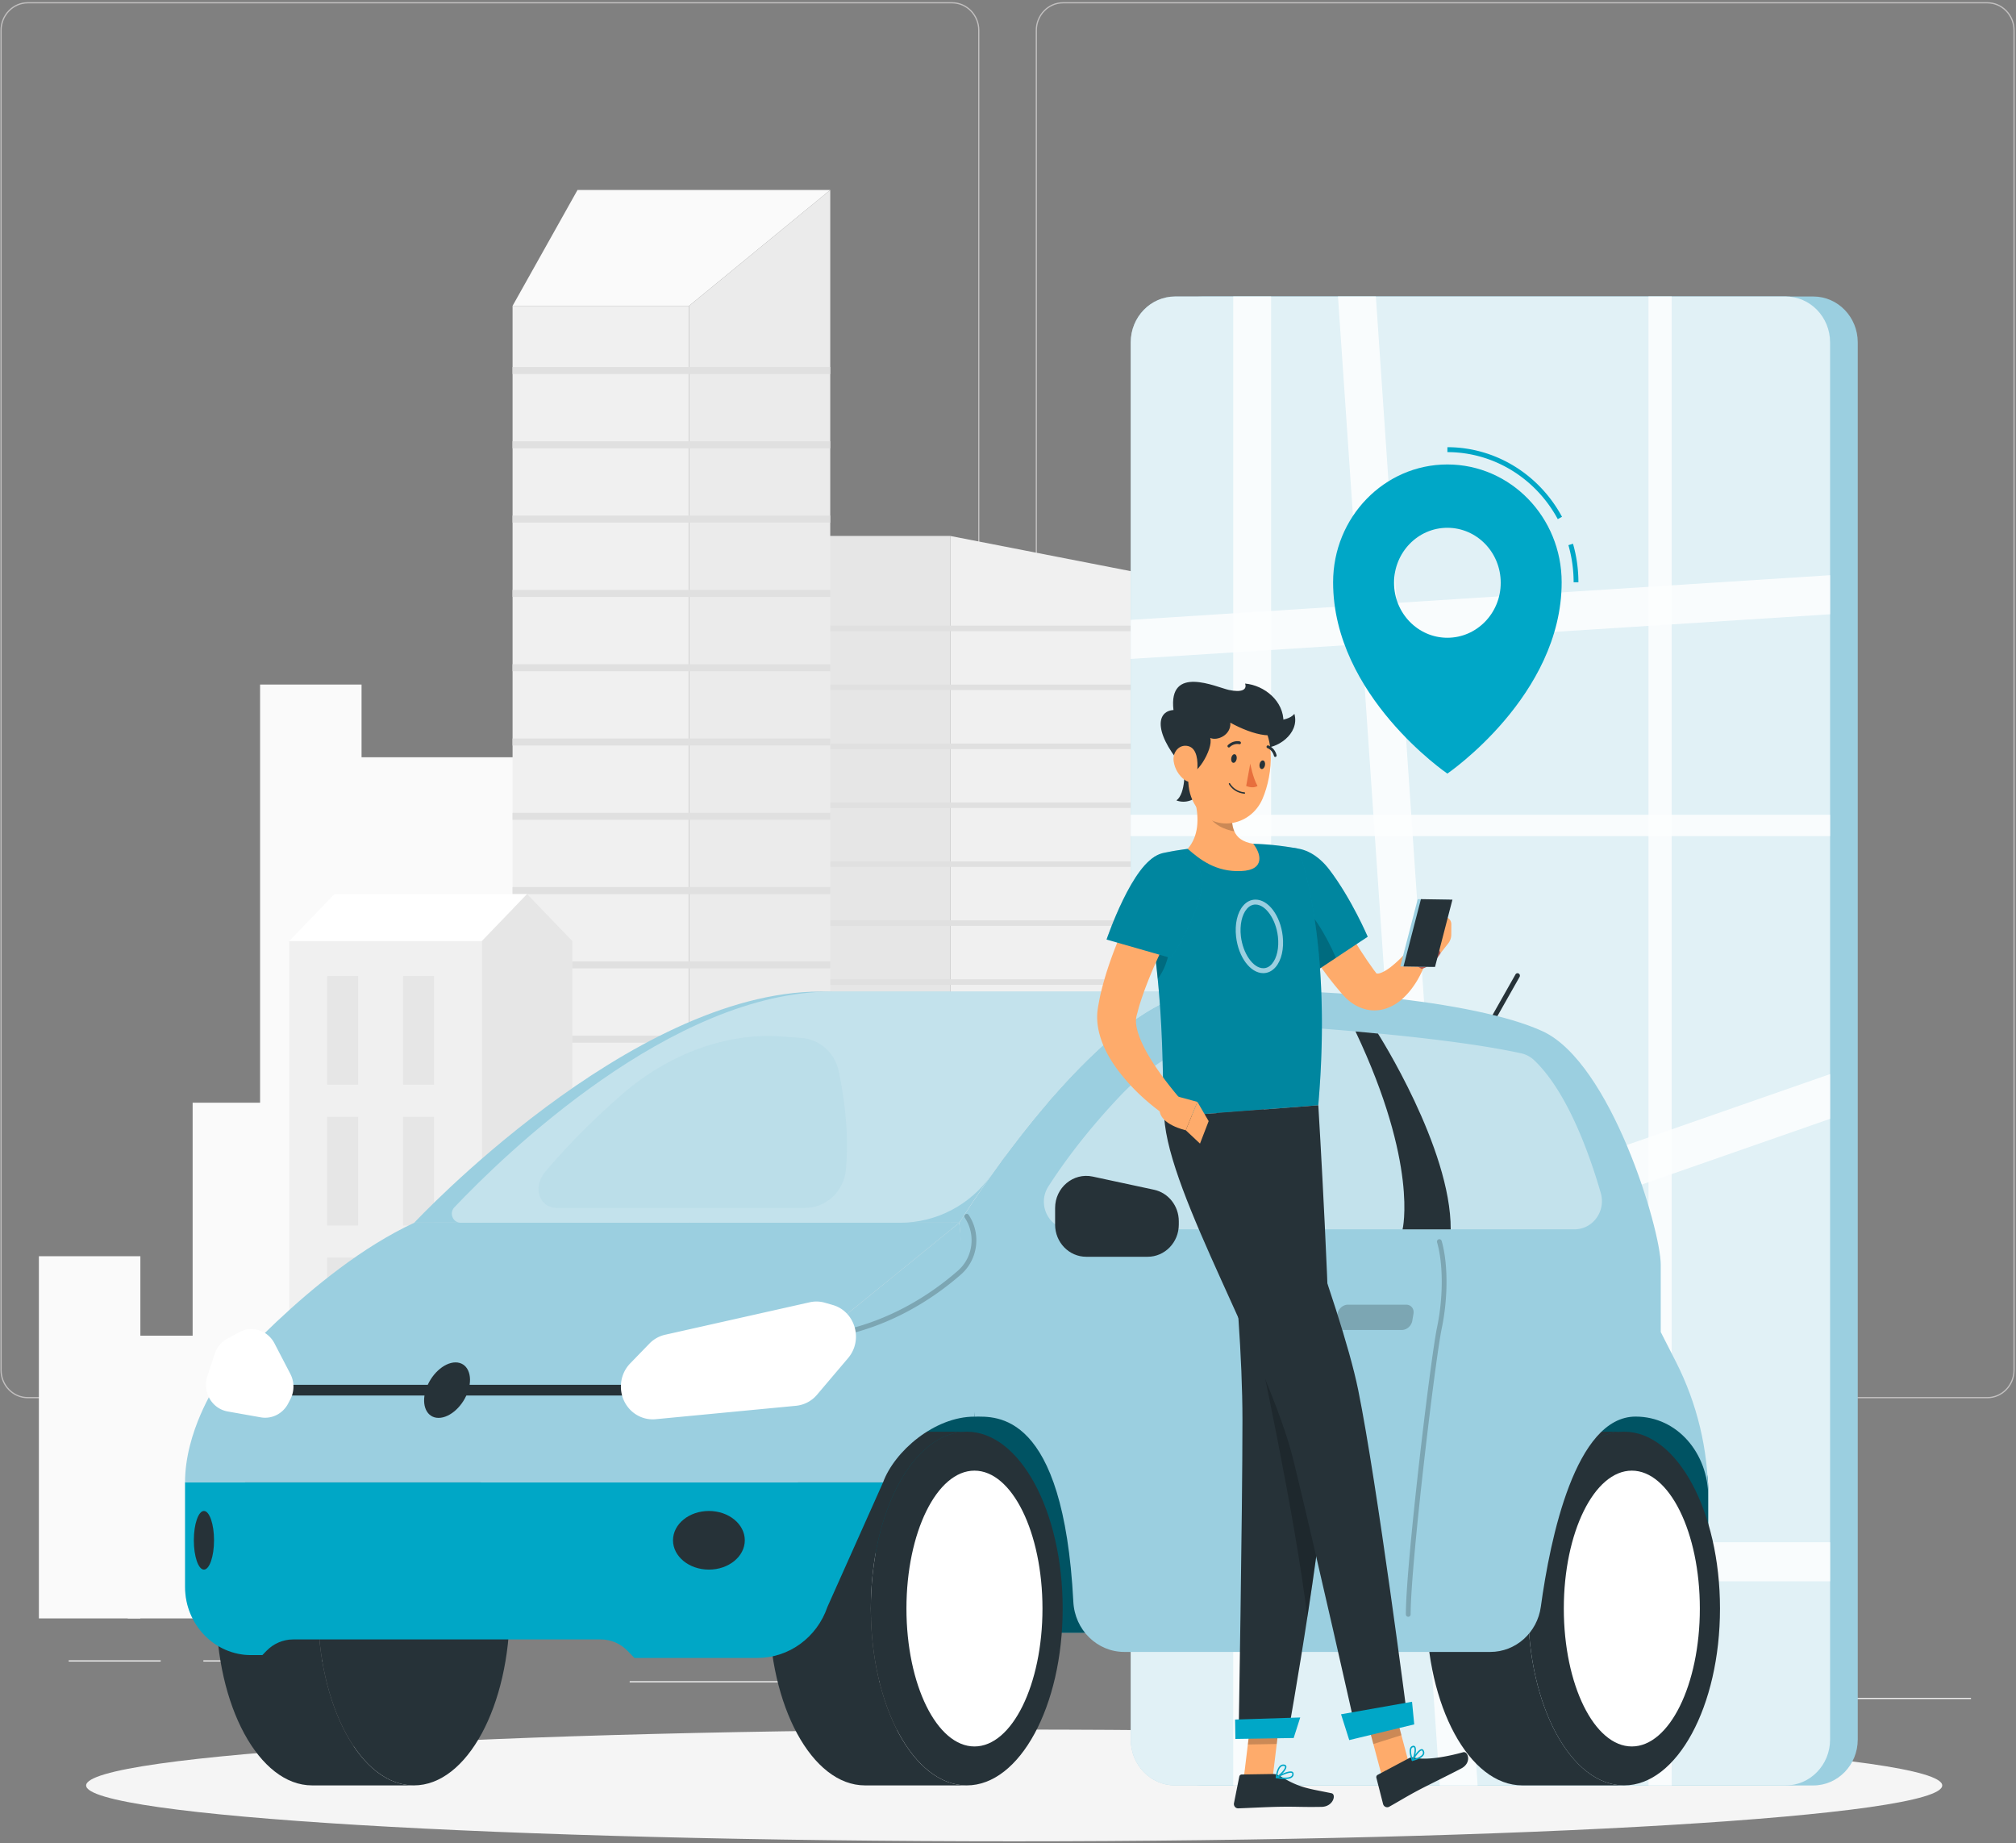 <svg width="652" height="596" fill="none" xmlns="http://www.w3.org/2000/svg"><rect width="100%" height="100%" fill="#808080" stroke="none"/><path d="M307.891 452.129H8.988c-4.876 0-8.84-4.086-8.84-9.113V9.813C.149 4.786 4.113.7 8.989.7h298.919c4.876 0 8.839 4.086 8.839 9.113v433.203c-.016 5.027-3.978 9.113-8.855 9.113zM8.988 1.099C4.328 1.1.536 5.01.536 9.813v433.203c0 4.804 3.793 8.714 8.452 8.714h298.919c4.659 0 8.452-3.91 8.452-8.714V9.813c0-4.804-3.793-8.714-8.452-8.714H8.988zm633.736 451.03H343.805c-4.876 0-8.839-4.086-8.839-9.113V9.813c0-5.027 3.963-9.113 8.839-9.113h298.919c4.876 0 8.839 4.086 8.839 9.113v433.203c0 5.027-3.963 9.113-8.839 9.113zM343.805 1.099c-4.66 0-8.452 3.91-8.452 8.714v433.203c0 4.804 3.792 8.714 8.452 8.714h298.919c4.659 0 8.452-3.91 8.452-8.714V9.813c0-4.804-3.793-8.714-8.452-8.714H343.805z" fill="#C2C0C0"/><path d="M637.445 548.99h-40.248v.399h40.248v-.399zm-145.311 4.341h-69.706v.399h69.706v-.399zm103.515-19.152h-94.103v.399h94.103v-.399zm-543.673 2.682H22.208v.399h29.768v-.399zm99.381 0H65.769v.399h85.588v-.399zm167.571 6.735H203.649v.399h115.279v-.399z" fill="#EBEBEB"/><path d="M45.397 406.196H12.58V523.31h32.817V406.196z" fill="#FAFAFA"/><path d="M74.128 431.892H41.31v91.418h32.818v-91.418z" fill="#FAFAFA"/><path d="M95.119 356.56H62.3v166.75h32.82V356.56z" fill="#FAFAFA"/><path d="M116.93 221.347H84.113V523.31h32.817V221.347z" fill="#FAFAFA"/><path d="M198.107 244.856h-88.065V523.31h88.065V244.856zm342.402 278.45h37.493v-80.151h-37.493v80.151z" fill="#FAFAFA"/><path d="M507.669 523.315h37.492v-62.563h-37.492v62.563z" fill="#FAFAFA"/><path d="M483.691 523.304h37.493v-114.13h-37.493v114.13z" fill="#FAFAFA"/><path d="M458.776 523.306h37.492V316.64h-37.492v206.666z" fill="#FAFAFA"/><path d="M478.93 270.839H363.867V523.31H478.93V270.839z" fill="#F0F0F0"/><path d="M467.97 281.421h-5.48v30.723h5.48v-30.723zm0 48.055h-5.48v30.723h5.48v-30.723zm0 48.04h-5.48v30.723h5.48v-30.723zm0 48.039h-5.48v30.723h5.48v-30.723zm0 48.056h-5.48v30.723h5.48v-30.723zm-19.412-192.19h-5.48v30.723h5.48v-30.723zm0 48.055h-5.48v30.723h5.48v-30.723zm0 48.04h-5.48v30.723h5.48v-30.723zm0 48.039h-5.48v30.723h5.48v-30.723zm0 48.056h-5.48v30.723h5.48v-30.723zm-19.412-192.19h-5.479v30.723h5.479v-30.723zm0 48.055h-5.479v30.723h5.479v-30.723zm0 48.04h-5.479v30.723h5.479v-30.723zm0 48.039h-5.479v30.723h5.479v-30.723zm0 48.056h-5.479v30.723h5.479v-30.723zm-19.412-192.19h-5.48v30.723h5.48v-30.723zm0 48.055h-5.48v30.723h5.48v-30.723zm0 48.04h-5.48v30.723h5.48v-30.723zm0 48.039h-5.48v30.723h5.48v-30.723zm0 48.056h-5.48v30.723h5.48v-30.723zm-19.427-192.19h-5.48v30.723h5.48v-30.723zm0 48.055h-5.48v30.723h5.48v-30.723zm0 48.04h-5.48v30.723h5.48v-30.723zm0 48.039h-5.48v30.723h5.48v-30.723zm0 48.056h-5.48v30.723h5.48v-30.723z" fill="#F5F5F5"/><path opacity=".5" d="M363.867 270.839h23.7l10.31 252.471h-34.01V270.839z" fill="#E0E0E0"/><path d="M307.304 173.292l68.236 13.31V523.31h-68.236V173.292z" fill="#F0F0F0"/><path d="M307.303 173.292h-54.597V523.31h54.597V173.292z" fill="#E6E6E6"/><path d="M252.709 204.089h122.833v-1.787H252.709v1.787zm0 19.06h122.833v-1.787H252.709v1.787zm0 19.061h122.833v-1.788H252.709v1.788zm0 19.044h122.833v-1.788H252.709v1.788zm0 19.06h122.833v-1.787H252.709v1.787zm0 19.06h122.833v-1.787H252.709v1.787zm0 19.06h122.833v-1.787H252.709v1.787zm0 19.061h122.833v-1.788H252.709v1.788zm0 19.06h122.833v-1.788H252.709v1.788zm0 19.06h122.833v-1.787H252.709v1.787zm0 19.06h122.833v-1.787H252.709v1.787zm0 19.044h122.833v-1.787H252.709v1.787zm0 19.061h122.833v-1.788H252.709v1.788zm0 19.06h122.833v-1.788H252.709v1.788zm0 19.06h122.833v-1.787H252.709v1.787zm0 19.06h122.833v-1.787H252.709v1.787zm0 19.06h122.833v-1.787H252.709v1.787z" fill="#E0E0E0"/><path d="M222.845 98.902H165.77V523.31h57.075V98.902z" fill="#F0F0F0"/><path d="M222.845 98.902H165.77l21.006-37.474h81.735l-45.666 37.474z" fill="#FAFAFA"/><path d="M222.845 98.902l45.666-37.474V523.31h-45.666V98.902z" fill="#EBEBEB"/><path d="M268.511 118.677H165.77v2.266h102.741v-2.266zm0 24.019H165.77v2.267h102.741v-2.267zm0 24.02H165.77v2.266h102.741v-2.266zm0 24.036H165.77v2.266h102.741v-2.266zm0 24.02H165.77v2.266h102.741v-2.266zm0 24.02H165.77v2.266h102.741v-2.266zm0 24.019H165.77v2.267h102.741v-2.267zm0 24.02H165.77v2.266h102.741v-2.266zm0 24.02H165.77v2.266h102.741v-2.266zm0 24.035H165.77v2.267h102.741v-2.267zm0 24.02H165.77v2.267h102.741v-2.267zm0 24.02H165.77v2.267h102.741v-2.267zm0 24.02H165.77v2.266h102.741v-2.266zm0 24.02H165.77v2.266h102.741v-2.266zm0 24.02H165.77v2.266h102.741v-2.266zm0 24.035H165.77v2.267h102.741v-2.267zm0 24.02H165.77v2.267h102.741v-2.267z" fill="#E0E0E0"/><path d="M155.863 304.275H93.556V523.31h62.307V304.275z" fill="#F0F0F0"/><path d="M115.816 315.591h-10v35.16h10v-35.16zm24.536 0h-10v35.16h10v-35.16zm-24.536 45.534h-10v35.16h10v-35.16zm24.536 0h-10v35.16h10v-35.16zm-24.536 45.518h-10v35.16h10v-35.16zm24.536 0h-10v35.16h10v-35.16zm-24.536 45.534h-10v35.16h10v-35.16zm24.536 0h-10v35.16h10v-35.16z" fill="#E6E6E6"/><path d="M155.847 304.275H93.556l14.613-15.178h62.307l-14.629 15.178z" fill="#fff"/><path d="M155.847 304.275l14.629-15.178 14.613 15.178V523.31h-29.242V304.275z" fill="#E6E6E6"/><path d="M328 595.386c165.764 0 300.142-8.089 300.142-18.067S493.764 559.252 328 559.252s-300.142 8.089-300.142 18.067S162.236 595.386 328 595.386z" fill="#F5F5F5"/><path d="M389.022 95.87h197.417c7.941 0 14.38 6.639 14.38 14.827v451.795c0 8.188-6.439 14.827-14.38 14.827H389.022c-7.941 0-14.381-6.639-14.381-14.827V110.697c0-8.188 6.44-14.827 14.381-14.827z" fill="#9BCFE0"/><path d="M380.075 95.87h197.416c7.941 0 14.381 6.639 14.381 14.827v451.795c0 8.188-6.44 14.827-14.381 14.827H380.075c-7.941 0-14.381-6.639-14.381-14.827V110.697c0-8.188 6.44-14.827 14.381-14.827z" fill="#9BCFE0"/><path opacity=".7" d="M380.075 95.87h197.416c7.941 0 14.381 6.639 14.381 14.827v451.795c0 8.188-6.44 14.827-14.381 14.827H380.075c-7.941 0-14.381-6.639-14.381-14.827V110.697c0-8.188 6.44-14.827 14.381-14.827z" fill="#fff"/><g opacity=".9" fill="#fff"><path opacity=".9" d="M411.097 95.87h-12.245v481.433h12.245V95.87zm129.552 0h-7.508v481.433h7.508V95.87z"/><path opacity=".9" d="M365.694 200.44v12.624l226.178-14.444v-12.624L365.694 200.44zm.008 298.247v12.625H591.88v-12.625H365.702zm-.009-235.225v6.879h226.178v-6.879H365.693zm.001 162.748v14.46l226.178-78.907v-14.459L365.694 426.21z"/><path opacity=".9" d="M444.967 95.87h-12.245l32.911 481.449h12.244l-32.91-481.45z"/></g><path d="M552.444 527.923H283.185v-86.535H520.54l22.152 18.561c6.176 5.171 9.752 12.944 9.752 21.147v46.827z" fill="#00A7C7"/><path opacity=".5" d="M552.444 527.923H283.185v-86.535H520.54l22.152 18.561c6.176 5.171 9.752 12.944 9.752 21.147v46.827z" fill="#000"/><path d="M281.638 520.118c0-31.584 13.885-57.184 31.021-57.184h-32.91c-17.136 0-31.022 25.6-31.022 57.184 0 31.585 13.886 57.185 31.022 57.185h32.91c-17.136.016-31.021-25.6-31.021-57.185z" fill="#263238"/><path d="M312.66 577.303c17.133 0 31.022-25.602 31.022-57.185 0-31.582-13.889-57.184-31.022-57.184s-31.022 25.602-31.022 57.184c0 31.583 13.889 57.185 31.022 57.185z" fill="#263238"/><path d="M315.152 564.711c12.149 0 21.997-19.965 21.997-44.593 0-24.627-9.848-44.592-21.997-44.592s-21.997 19.965-21.997 44.592c0 24.628 9.848 44.593 21.997 44.593z" fill="#fff"/><path d="M102.828 520.118c0-31.584 13.886-57.184 31.022-57.184h-32.911c-17.136 0-31.021 25.6-31.021 57.184 0 31.585 13.885 57.185 31.021 57.185h32.911c-17.136.016-31.022-25.6-31.022-57.185z" fill="#263238"/><path d="M133.85 577.303c17.133 0 31.022-25.602 31.022-57.185 0-31.582-13.889-57.184-31.022-57.184s-31.022 25.602-31.022 57.184c0 31.583 13.889 57.185 31.022 57.185zm360.374-57.185c0-31.584 13.886-57.184 31.022-57.184h-32.911c-17.136 0-31.022 25.6-31.022 57.184 0 31.585 13.886 57.185 31.022 57.185h32.911c-17.121.016-31.022-25.6-31.022-57.185z" fill="#263238"/><path d="M525.246 577.303c17.133 0 31.022-25.602 31.022-57.185 0-31.582-13.889-57.184-31.022-57.184s-31.022 25.602-31.022 57.184c0 31.583 13.889 57.185 31.022 57.185z" fill="#263238"/><path d="M527.754 564.711c12.148 0 21.997-19.965 21.997-44.593 0-24.627-9.849-44.592-21.997-44.592-12.149 0-21.998 19.965-21.998 44.592 0 24.628 9.849 44.593 21.998 44.593z" fill="#fff"/><path d="M244.981 536.078h-39.799l-2.229-2.298c-2.291-2.362-5.403-3.687-8.654-3.687H94.84c-3.25 0-6.362 1.325-8.653 3.687l-1.347 1.389h-3.622c-11.796 0-21.363-9.864-21.363-22.025v-33.819h225.73l-17.988 40.251c-3.39 9.911-12.446 16.502-22.616 16.502z" fill="#00A7C7"/><path opacity=".2" d="M244.981 536.078h-39.799l-2.229-2.298c-2.291-2.362-5.403-3.687-8.654-3.687H94.84c-3.25 0-6.362 1.325-8.653 3.687l-1.347 1.389h-3.622c-11.796 0-21.363-9.864-21.363-22.025v-33.819h225.73l-17.988 40.251c-3.39 9.911-12.446 16.502-22.616 16.502z" fill="#00A7C7"/><path d="M479.951 335.429a.69.69 0 01-.387-.111.806.806 0 01-.278-1.086l10.836-19.152a.754.754 0 011.052-.287.804.804 0 01.279 1.085l-10.836 19.152a.76.76 0 01-.666.399z" fill="#263238"/><path d="M537.104 430.71v-21.769c0-11.443-16.13-65.436-38.313-75.539-22.183-10.102-75.852-14.635-109.645-12.768-33.793 1.868-78.886 74.741-78.886 74.741l4.907 62.691c6.873 0 28.746-2.123 31.966 59.898.465 9.065 7.694 16.183 16.486 16.183h118.36c8.22 0 15.202-6.224 16.347-14.635 3.034-22.105 11.177-61.462 30.651-61.462 13.669 0 23.483 12.066 23.483 25.903 0-15.194-3.591-30.164-10.449-43.619l-4.907-9.624z" fill="#9BCFE0"/><path d="M265.29 320.618c-61.579 0-131.316 74.741-131.316 74.741h176.27s45.094-72.889 78.886-74.741H265.29z" fill="#9BCFE0"/><path opacity=".4" d="M269.068 320.618c-51.874 0-106.255 53.036-122.122 69.762-1.765 1.867-.495 4.979 2.028 4.979h142.199c11.579 0 22.508-5.65 29.35-15.29 15.279-21.482 44.753-58.142 68.592-59.466H269.068v.015z" fill="#fff"/><path d="M310.244 395.375l-65.124 52.971-175.218-.574S59.84 462.838 59.84 479.341h225.745c3.699-10.103 16.656-21.275 29.567-21.275 0-18.801-4.908-62.691-4.908-62.691z" fill="#9BCFE0"/><path opacity=".2" d="M267.628 432.737a.773.773 0 01-.758-.67c-.062-.431.232-.846.65-.91 19.195-3 33.576-12.672 42.26-20.269 4.923-4.293 5.883-11.667 2.245-17.141a.792.792 0 01.201-1.101.74.74 0 011.068.207c4.087 6.145 3.003 14.428-2.523 19.264-8.839 7.725-23.468 17.572-43.019 20.62h-.124z" fill="#000"/><path d="M69.918 447.772s30.774-36.98 64.056-52.397h176.27l-65.124 52.971-175.202-.574z" fill="#9BCFE0"/><path d="M206.219 447.772H90.629v3.463h115.59v-3.463z" fill="#263238"/><path d="M203.819 440.845l6.208-6.4a10.19 10.19 0 015.077-2.857l46.765-10.501a9.9 9.9 0 014.97.159l2.492.718c7.275 2.107 9.922 11.316 4.953 17.173l-10.046 11.843a10.204 10.204 0 01-6.78 3.575l-45.434 4.341c-3.034.287-6.037-.83-8.205-3.048-4.009-4.134-4.024-10.869 0-15.003zm-109.923 3.384l-5.14-9.88a8.715 8.715 0 00-3.095-3.351 8.196 8.196 0 00-8.267-.24l-3.885 2.107c-1.92 1.038-3.375 2.793-4.072 4.916l-2.383 7.23c-1.672 5.059 1.455 10.469 6.563 11.379l10.697 1.899c3.576.639 7.152-1.149 8.87-4.452l.712-1.357a8.93 8.93 0 000-8.251z" fill="#fff"/><path opacity=".4" d="M346.251 397.498h162.973c5.944 0 10.186-5.889 8.483-11.763-3.7-12.784-10.852-32.734-21.533-42.916a8.906 8.906 0 00-4.226-2.235c-19.21-4.197-50.093-6.99-73.003-8.618-21.022-1.484-41.595 6.575-56.363 22.073-7.771 8.171-16.161 18.162-23.514 29.574-3.824 5.953.279 13.885 7.183 13.885z" fill="#fff"/><path d="M240.878 498.046c0 5.235-5.201 9.48-11.61 9.48s-11.61-4.245-11.61-9.48 5.201-9.48 11.61-9.48 11.61 4.245 11.61 9.48zm-93.545-57.52c3.808 0 5.665 4.022 4.148 8.969-1.517 4.964-5.836 8.97-9.644 8.97s-5.665-4.022-4.148-8.97c1.517-4.947 5.836-8.969 9.644-8.969zm-78.113 57.52c0 5.235-1.47 9.48-3.266 9.48-1.81 0-3.266-4.245-3.266-9.48s1.47-9.48 3.266-9.48 3.267 4.245 3.267 9.48zm272.015-102.064v-5.379c0-6.591 5.867-11.507 12.137-10.166l19.845 4.261c4.675 1.005 8.019 5.251 8.019 10.166v1.118c0 5.729-4.505 10.39-10.078 10.39h-19.845c-5.573 0-10.078-4.661-10.078-10.39zM445.648 334.2s-2.647-.271-7.26-.686c20.418 43.108 15.217 64 15.217 64h15.572c.14-26.254-23.529-63.314-23.529-63.314z" fill="#263238"/><path opacity=".2" d="M273.572 378.202c-.665 7.023-6.377 12.369-13.22 12.369h-80.217c-5.851 0-7.972-6.719-3.746-11.746 8.142-9.656 16.904-18.115 24.861-25.026 15.108-13.119 33.87-19.934 51.409-18.673 2.136.16 4.35.319 6.641.495 5.867.463 10.743 4.868 11.966 10.805 2.895 13.917 3.003 24.482 2.306 31.776z" fill="#9BCFE0"/><path opacity=".2" d="M455.447 522.784c-.434 0-.774-.351-.774-.798 0-16.152 7.988-82.753 10.077-92.744 2.028-9.688 2.044-20.492.016-27.531a.797.797 0 01.526-.989c.403-.128.836.111.96.542 2.09 7.278 2.09 18.402.015 28.329-2.089 9.959-10.046 76.305-10.046 92.393a.788.788 0 01-.774.798zm-2.059-92.744h-18.87c-1.579 0-2.632-1.324-2.353-2.952l.387-2.267c.278-1.628 1.795-2.952 3.359-2.952h18.87c1.579 0 2.632 1.324 2.353 2.952l-.387 2.267c-.279 1.628-1.78 2.952-3.359 2.952z" fill="#000"/><path d="M510.478 188.278h-1.548c0-4.086-.573-8.124-1.687-12.002l1.486-.463a45.118 45.118 0 011.749 12.465zm-6.672-20.413c-7.229-13.374-20.898-21.673-35.697-21.673v-1.596c15.357 0 29.567 8.618 37.06 22.503l-1.363.766z" fill="#00A7C7"/><path d="M468.094 150.182c-20.403 0-36.951 17.061-36.951 38.096 0 36.692 36.951 61.861 36.951 61.861s36.966-25.169 36.966-61.861c0-21.035-16.548-38.096-36.966-38.096zm0 56.035c-9.52 0-17.245-7.964-17.245-17.779 0-9.832 7.725-17.78 17.245-17.78 9.535 0 17.26 7.948 17.26 17.78 0 9.831-7.725 17.779-17.26 17.779z" fill="#00A7C7"/><path d="M402.258 574.893l9.35-.159 2.693-22.344-9.334.159-2.709 22.344zm44.629-.718l9.071-2.857-5.635-21.179-9.071 2.873 5.635 21.163z" fill="#FEAB6B"/><path d="M455.679 568.509l-10.124 5.379a.848.848 0 00-.418.957l2.168 8.475c.232.878 1.207 1.309 1.981.878 3.22-1.788 5.511-3.256 9.613-5.427 2.523-1.34 10.263-5.123 13.746-6.974 3.406-1.82 2.168-5.65.573-5.219-7.121 1.963-12.941 2.538-15.929 1.724a2.262 2.262 0 00-1.61.207zm-43.886 5.107l-10.201.16a.817.817 0 00-.789.67l-1.719 8.587c-.17.894.496 1.723 1.378 1.692 3.684-.128 8.994-.431 13.622-.511 5.403-.08 6.982.143 13.313.032 3.839-.064 4.845-4.07 3.236-4.405-7.338-1.532-10.202-1.612-16.58-5.522-.681-.399-1.455-.703-2.26-.703z" fill="#263238"/><path d="M425.989 281.756a298.718 298.718 0 006.919 13.438c2.431 4.437 4.938 8.826 7.647 12.96.697 1.005 1.347 2.074 2.059 3.064l1.734 2.458c.371.479.573.718.619.83.047.111.093.255.542.287.882.064 2.755-.894 4.427-2.234a35.953 35.953 0 002.57-2.251c.836-.798 1.703-1.755 2.43-2.522l6.115 3.544c-.557 1.532-1.146 2.761-1.827 4.101a28.116 28.116 0 01-2.384 3.863 23.43 23.43 0 01-3.25 3.639c-1.285 1.165-2.864 2.25-4.908 3.016-2.012.782-4.644 1.037-7.059.399-2.43-.622-4.442-1.899-5.913-3.256-.418-.335-.712-.686-1.053-1.037l-.495-.527-.356-.415-1.362-1.612c-.913-1.069-1.749-2.17-2.616-3.256-3.359-4.421-6.363-9.017-9.133-13.725-1.363-2.362-2.71-4.74-3.948-7.166-1.254-2.458-2.446-4.804-3.591-7.486l12.833-6.112z" fill="#FEAB6B"/><path d="M409.239 281.82c-2.523 8.841 15.217 32.925 15.217 32.925l17.88-11.858s-5.248-12.289-12.384-21.658c-7.338-9.64-17.957-9.097-20.713.591z" fill="#00A7C7"/><path opacity=".2" d="M409.239 281.82c-2.523 8.841 15.217 32.925 15.217 32.925l17.88-11.858s-5.248-12.289-12.384-21.658c-7.338-9.64-17.957-9.097-20.713.591z" fill="#000"/><path opacity=".2" d="M420.137 292.194c3.684 1.628 9.087 10.757 11.904 17.524l-7.585 5.027s-6.827-9.273-11.409-18.434c2.4-2.713 5.14-4.963 7.09-4.117z" fill="#000"/><path d="M453.884 309.542l6.47-10.789 5.635 9.289s-2.074 4.07-6.223 5.251l-5.882-3.751z" fill="#B55B52"/><path d="M469.379 298.865l-.015 3.335a4.66 4.66 0 01-.991 2.857l-2.369 3.001-5.634-9.289 5.836-2.202c1.532-.591 3.173.606 3.173 2.298z" fill="#FEAB6B"/><path d="M463.063 312.654l-10.186-.159 5.635-21.754 10.186.16-5.635 21.753z" fill="#9BCFE0"/><path d="M464.1 312.654l-10.185-.159 5.634-21.754 10.186.16-5.635 21.753z" fill="#263238"/><path opacity=".2" d="M414.301 552.405l-1.393 11.508-9.334.159 1.377-11.523 9.35-.144zm26.951.607l9.087-2.873 2.894 10.917-9.086 2.873-2.895-10.917z" fill="#000"/><path d="M369.719 286.496c7.631 33.867 5.96 67.463 6.796 74.709 7.306-.543 34.83-2.666 49.83-3.815 4.783-55.046-6.548-82.992-6.548-82.992s-3.205-.638-7.555-1.101a83.126 83.126 0 00-6.966-.447c-5.634-.096-14.845.83-21.192 1.628-1.331.176-2.678.383-3.994.591-1.207.207-2.399.446-3.529.67-.046.016-.108.016-.155.032-4.721.973-7.786 5.841-6.687 10.725z" fill="#00A7C7"/><path opacity=".2" d="M369.719 286.496c7.631 33.867 5.96 67.463 6.796 74.709 7.306-.543 34.83-2.666 49.83-3.815 4.783-55.046-6.548-82.992-6.548-82.992s-3.205-.638-7.555-1.101a83.126 83.126 0 00-6.966-.447c-5.634-.096-14.845.83-21.192 1.628-1.331.176-2.678.383-3.994.591-1.207.207-2.399.446-3.529.67-.046.016-.108.016-.155.032-4.721.973-7.786 5.841-6.687 10.725z" fill="#000"/><path opacity=".2" d="M378.233 293.614l-5.712 7.581c.015.096.03.176.03.271a253.791 253.791 0 011.874 15.019c5.464-6.959 4.644-19.551 3.808-22.871z" fill="#000"/><path d="M386.592 259.428c1.192 5.171 1.115 10.916-2.477 15.034 3.979 3.511 9.133 7.533 17.26 7.198 8.112-.335 6.285-5.953 3.932-8.826-6.935-1.149-6.95-5.793-6.997-10.901-.015-1.069-.681-1.995-1.656-2.33l-7.616-2.521c-1.44-.463-2.787.846-2.446 2.346z" fill="#FEAB6B"/><path d="M408.558 314.665c-4.179 0-8.034-5.171-8.793-11.778-.464-4.07.387-7.837 2.307-10.055 1.099-1.277 2.461-1.947 3.963-1.947h.015c4.18 0 8.034 5.171 8.793 11.778.464 4.07-.387 7.837-2.307 10.055-1.099 1.261-2.476 1.947-3.978 1.947zm-2.508-22.184c-.015 0-.015 0 0 0-1.068 0-2.012.479-2.817 1.42-1.594 1.852-2.322 5.219-1.92 8.794.651 5.618 3.963 10.374 7.245 10.374h.016c1.052 0 1.996-.479 2.801-1.42 1.595-1.852 2.338-5.219 1.92-8.81-.65-5.618-3.963-10.358-7.245-10.358z" fill="#9BCFE0"/><path opacity=".2" d="M398.311 262.221l-7.663 1.021c.17.351.387.686.588 1.022 1.455 2.394 4.675 3.974 7.957 4.548-.821-1.851-.851-4.165-.882-6.591z" fill="#000"/><path d="M408.249 241.696c4.257.734 12.229-4.245 10.371-10.884-2.384 3.08-10.371 2.058-10.371 2.058v8.826zm-16.626 7.102c.464 4.437-4.845 12.321-11.161 10.023 3.127-2.282 2.601-10.549 2.601-10.549l8.56.526z" fill="#263238"/><path d="M385.385 240.148c-1.146 9.48-2.276 14.986 1.439 20.684 5.604 8.571 17.601 6.448 21.471-2.49 3.483-8.043 4.768-22.216-3.452-27.658-8.112-5.379-18.328-.016-19.458 9.464z" fill="#FEAB6B"/><path d="M384.115 249.692c2.245 2.442 8.421-7.517 7.291-11.076 2.322 1.037 6.78-.958 6.502-4.932 6.95 3.831 17.012 6.863 17.183-.064.17-6.942-6.192-12.033-12.415-12.592.743 2.059-1.223 2.937-5.264 2.059-4.04-.894-19.628-8.252-17.894 6.496-5.79.399-6.548 7.995 4.597 20.109z" fill="#263238"/><path d="M379.564 246.069c.325 2.554 1.765 4.724 3.406 5.985 2.476 1.9 4.024-.111 4.257-3.128.216-2.713-.016-6.958-2.957-7.677-2.879-.686-5.078 1.9-4.706 4.82z" fill="#FEAB6B"/><path d="M393.604 359.896l32.756-2.506s4.226 69.314 3.917 98.713c-.325 30.563-13.886 105.543-13.886 105.543l-15.821.256s1.254-72.714 1.254-102.735c0-40.443-8.22-99.271-8.22-99.271z" fill="#263238"/><path opacity=".2" d="M406.267 431.939c.434 1.995 12.616 58.191 16.548 91.004 2.105-13.645 4.257-28.935 5.697-42.453l-22.245-48.551z" fill="#000"/><path d="M408.682 358.747s24.922 62.978 30.557 90.605c6.161 30.244 16.007 106.74 16.007 106.74l-16.905 2.729s-12.817-57.184-19.969-86.407c-8.158-33.277-40.434-86.009-41.842-111.209l32.152-2.458z" fill="#263238"/><path d="M457.382 557.577l-21.022 5.075-2.647-8.347 22.957-4.054.712 7.326zm-38.994 4.404l-18.855.304-.093-6.273 21.069-.67-2.121 6.639z" fill="#00A7C7"/><path d="M398.202 245.096c-.139.766.139 1.452.619 1.548.48.096.991-.447 1.13-1.213.14-.766-.139-1.453-.619-1.548-.495-.096-.991.447-1.13 1.213zm9.164 2.011c-.139.766.139 1.452.619 1.548.48.095.991-.447 1.13-1.213.14-.766-.139-1.453-.619-1.548-.48-.096-.991.446-1.13 1.213z" fill="#263238"/><path d="M404.348 246.915s.882 4.724 2.353 7.214c-1.533 1.006-3.669 0-3.669 0l1.316-7.214z" fill="#E76F3D"/><path d="M401.468 256.475c-2.817-.654-3.963-2.825-4.025-2.921-.062-.111-.015-.255.093-.303a.206.206 0 01.294.096c.016.032 1.362 2.538 4.644 2.841a.23.23 0 01.201.255c-.015.128-.123.224-.247.208a7.948 7.948 0 01-.96-.176zm-4.179-14.795a.305.305 0 01-.186-.128.448.448 0 01.031-.638c1.811-1.692 3.793-1.197 3.87-1.165a.461.461 0 01.309.559.443.443 0 01-.541.319c-.062-.016-1.61-.399-3.065.957a.407.407 0 01-.418.096zm15.015 3.049a.465.465 0 01-.294-.32c-.511-1.947-2.028-2.473-2.09-2.505a.455.455 0 01-.278-.575.436.436 0 01.557-.287c.077.032 2.028.686 2.663 3.128a.463.463 0 01-.31.559.342.342 0 01-.248 0z" fill="#263238"/><path d="M459.178 568.541c-.774.415-1.672.686-2.322.846a.25.25 0 01-.232-.08c-.047-.08-.062-.175-.016-.255.201-.351 2.028-3.479 3.189-3.479.186 0 .433.063.619.399.248.43.294.877.124 1.292-.201.511-.728.942-1.362 1.277zm-1.904.256c1.548-.463 2.616-1.086 2.863-1.724.109-.272.078-.559-.108-.878-.093-.16-.17-.176-.248-.176-.588.016-1.733 1.565-2.507 2.778z" fill="#00A7C7"/><path d="M456.902 569.371a.283.283 0 01-.124.032.247.247 0 01-.185-.144c-.047-.111-1.084-2.681-.527-4.006.14-.351.387-.59.712-.702.496-.192.774.048.898.192.65.861-.062 3.622-.681 4.564-.031.016-.062.048-.093.064zm-.062-4.357a.786.786 0 00-.356.415c-.356.846.093 2.426.356 3.208.527-1.117.867-3.096.48-3.607-.031-.048-.124-.16-.387-.048-.031 0-.062.016-.093.032zm-44.102 9.927a.249.249 0 01-.155-.176.242.242 0 01.108-.239c.418-.239 4.149-2.25 5.295-1.628a.73.73 0 01.371.607c.046.446-.093.829-.402 1.117-1.007.957-3.7.622-5.202.335 0-.016 0-.016-.015-.016zm4.969-1.676c-.712-.239-2.725.591-4.195 1.341 2.074.319 3.607.207 4.164-.335.201-.192.279-.431.263-.735-.015-.111-.046-.191-.139-.239-.047-.016-.062-.016-.093-.032z" fill="#00A7C7"/><path d="M412.738 574.941a.113.113 0 01-.062-.032c-.062-.048-.108-.128-.093-.207.016-.112.217-2.713 1.393-3.735a1.602 1.602 0 011.223-.415c.604.048.79.367.836.623.186 1.085-2.012 3.207-3.127 3.75a.212.212 0 01-.17.016zm2.647-3.878a1.968 1.968 0 00-.232-.048 1.116 1.116 0 00-.898.303c-.774.671-1.084 2.235-1.192 2.985 1.145-.734 2.632-2.394 2.523-3.049.016-.032-.015-.127-.201-.191z" fill="#00A7C7"/><path d="M384.672 289.464c-3.08 5.666-6.192 11.715-8.978 17.668-2.817 5.969-5.372 12.034-7.214 18.019-.232.75-.402 1.468-.603 2.218-.093.336-.233.814-.279 1.038-.031.191-.108.351-.124.558-.124.798-.124 1.836.093 3.017.433 2.362 1.579 5.107 3.019 7.772 2.925 5.347 7.012 10.741 11.176 15.625l-4.489 5.57c-5.929-4.149-11.161-8.858-15.759-14.938-2.244-3.081-4.365-6.464-5.681-10.789-.65-2.155-1.099-4.581-.975-7.23.015-.655.124-1.341.201-1.995.093-.623.186-.99.263-1.5.186-.942.356-1.9.558-2.825 1.718-7.342 4.21-14.109 7.028-20.653a178.41 178.41 0 019.597-19.024l12.167 7.469z" fill="#FEAB6B"/><path d="M374.951 276.393c-8.622 2.426-17.075 27.403-17.075 27.403l20.744 5.938s4.566-5.969 8.638-17.11c4.411-12.129-1.874-19.167-12.307-16.231z" fill="#00A7C7"/><path opacity=".2" d="M374.951 276.393c-8.622 2.426-17.075 27.403-17.075 27.403l20.744 5.938s4.566-5.969 8.638-17.11c4.411-12.129-1.874-19.167-12.307-16.231z" fill="#000"/><path d="M377.784 353.719l9.474 2.57-3.762 9.177s-8.498-1.851-8.452-6.639l2.74-5.108z" fill="#FEAB6B"/><path d="M390.896 362.513l-2.802 7.262-4.598-4.309 3.762-9.177 3.638 6.224z" fill="#FEAB6B"/></svg>